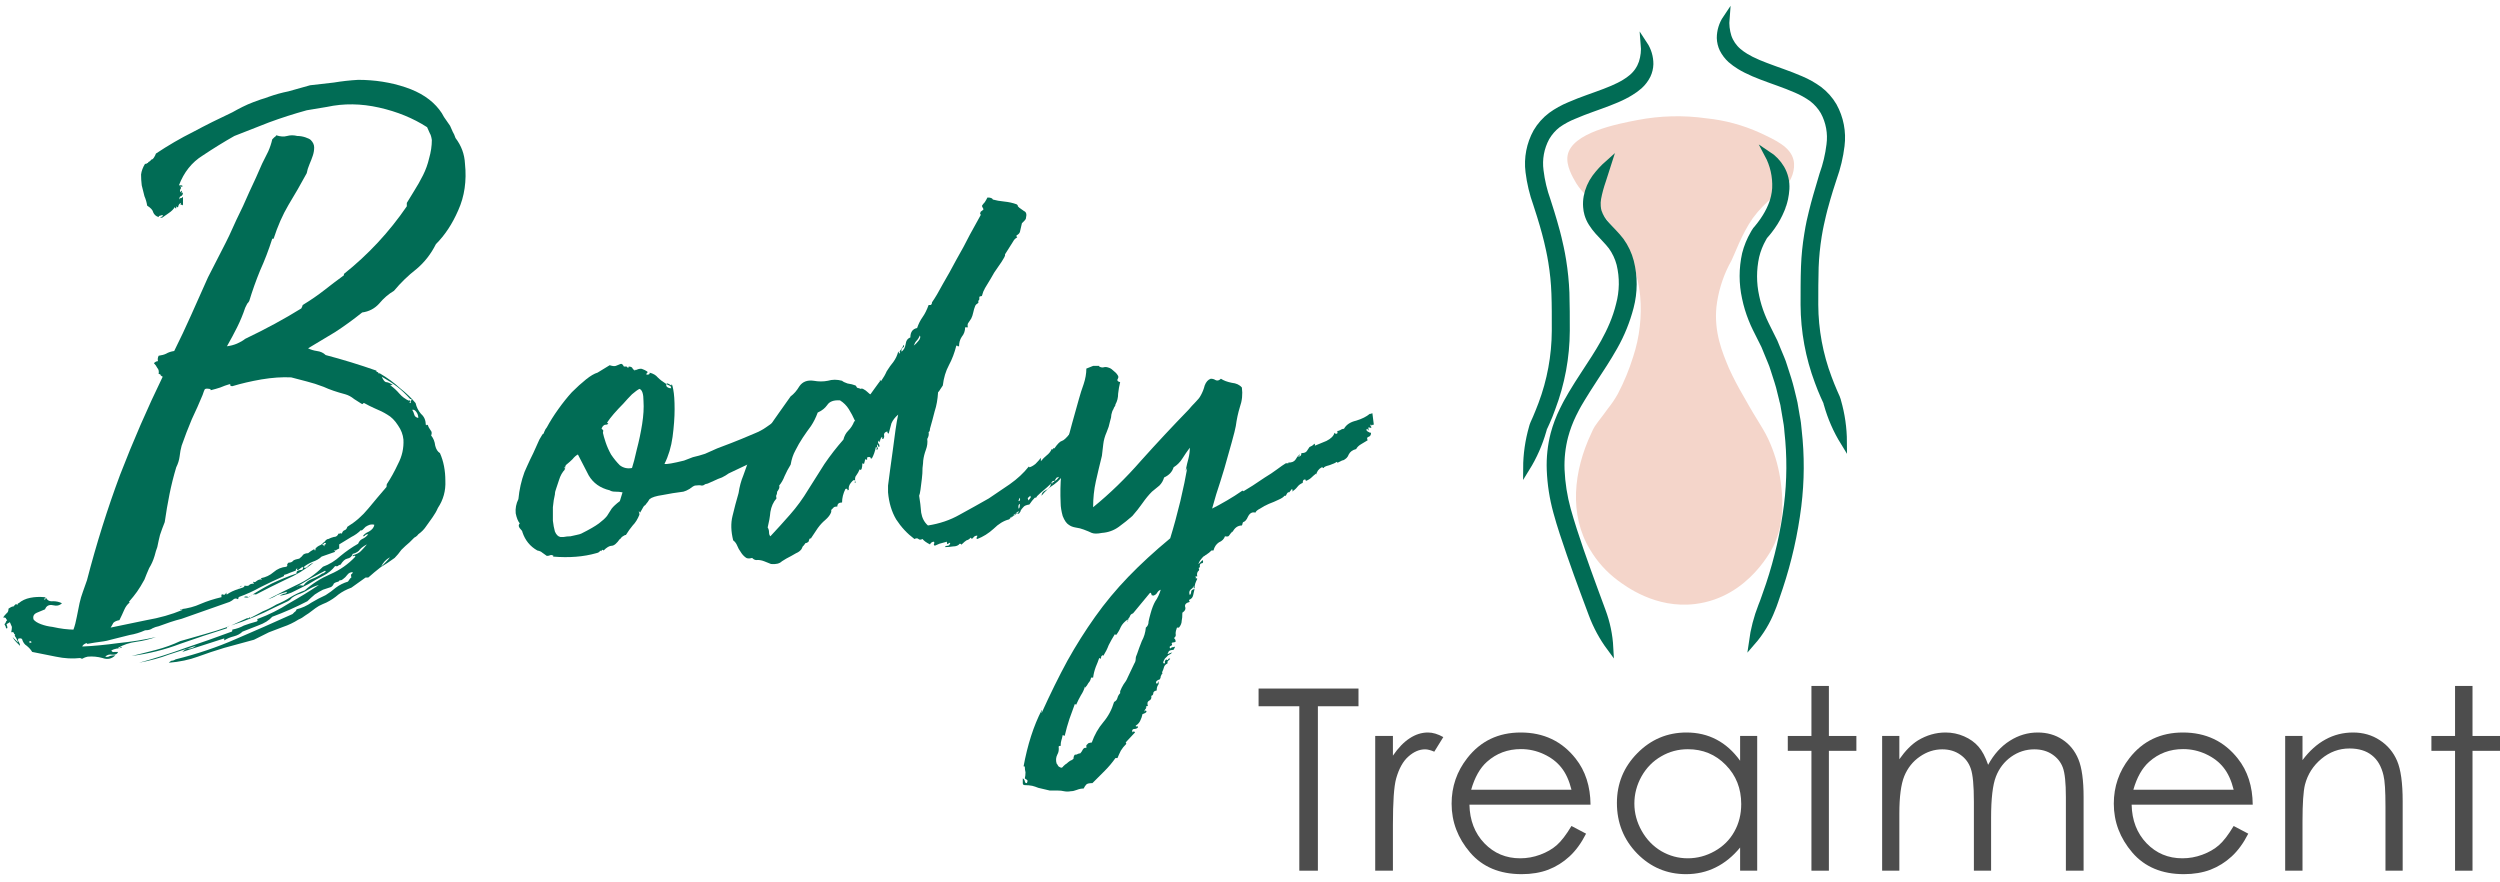 <svg width="272" height="96" viewBox="0 0 272 96" fill="none" xmlns="http://www.w3.org/2000/svg">
<path d="M19.541 21.71C19.59 21.563 19.639 21.514 19.688 21.563C19.737 21.563 19.811 21.514 19.909 21.416V22.372C19.86 22.274 19.786 22.249 19.688 22.298C19.639 22.298 19.639 22.225 19.688 22.078C19.541 22.127 19.443 22.249 19.394 22.445C19.394 22.593 19.32 22.593 19.173 22.445C19.173 22.593 19.173 22.666 19.173 22.666C19.075 22.666 19.026 22.642 19.026 22.593C19.075 22.544 19.075 22.519 19.026 22.519C18.879 22.764 18.658 22.985 18.364 23.181C18.07 23.377 17.825 23.549 17.628 23.696C17.383 23.647 17.334 23.623 17.481 23.623C17.677 23.574 17.751 23.5 17.702 23.402C17.604 23.402 17.506 23.426 17.408 23.476C17.309 23.476 17.261 23.524 17.261 23.623C16.966 23.524 16.77 23.353 16.672 23.108C16.623 22.862 16.402 22.617 16.01 22.372C15.961 22.029 15.863 21.685 15.715 21.342C15.617 20.95 15.519 20.557 15.421 20.165C15.372 19.772 15.348 19.38 15.348 18.988C15.397 18.595 15.544 18.203 15.789 17.81C15.887 17.86 15.936 17.86 15.936 17.81C15.936 17.761 15.985 17.737 16.083 17.737C16.132 17.639 16.181 17.59 16.23 17.59C16.328 17.541 16.402 17.467 16.451 17.369C16.549 17.369 16.647 17.295 16.745 17.148C16.843 17.001 16.917 16.854 16.966 16.707C18.291 15.824 19.639 15.039 21.013 14.353C22.386 13.617 23.808 12.906 25.28 12.219C25.623 12.023 25.991 11.827 26.383 11.63C26.776 11.434 27.168 11.262 27.561 11.115C27.806 11.017 28.076 10.919 28.37 10.821C28.713 10.723 29.008 10.625 29.253 10.527C29.939 10.282 30.651 10.085 31.386 9.938C32.122 9.742 32.907 9.521 33.741 9.276C34.574 9.178 35.433 9.08 36.316 8.982C37.199 8.835 38.081 8.737 38.964 8.688C40.779 8.688 42.496 8.957 44.114 9.497C45.733 10.036 46.959 10.846 47.793 11.925C47.989 12.17 48.161 12.44 48.308 12.734C48.504 13.028 48.725 13.347 48.97 13.69C49.068 13.936 49.166 14.156 49.264 14.353C49.362 14.5 49.461 14.72 49.559 15.015C50.196 15.848 50.54 16.78 50.589 17.81C50.785 19.674 50.54 21.366 49.853 22.887C49.215 24.358 48.406 25.585 47.425 26.566C46.886 27.645 46.174 28.552 45.291 29.288C44.409 29.974 43.599 30.759 42.864 31.642C42.275 31.985 41.735 32.451 41.245 33.04C40.755 33.579 40.141 33.898 39.406 33.996C38.425 34.781 37.444 35.492 36.463 36.13C35.482 36.718 34.501 37.307 33.52 37.896C33.814 38.043 34.133 38.141 34.476 38.19C34.869 38.239 35.188 38.386 35.433 38.631C37.297 39.122 39.136 39.686 40.951 40.324C40.951 40.422 40.975 40.471 41.024 40.471C41.122 40.471 41.171 40.52 41.171 40.618H41.319C42.152 41.108 42.888 41.648 43.526 42.236C44.212 42.776 44.776 43.315 45.218 43.855C45.316 44.296 45.512 44.689 45.806 45.032C46.15 45.326 46.321 45.719 46.321 46.209C46.419 46.209 46.444 46.234 46.395 46.283C46.395 46.283 46.444 46.258 46.542 46.209C46.591 46.406 46.689 46.602 46.836 46.798C46.984 46.945 47.008 47.141 46.91 47.386C47.155 47.681 47.302 48.049 47.351 48.49C47.45 48.882 47.621 49.152 47.867 49.299C48.259 50.182 48.455 51.188 48.455 52.316C48.504 53.395 48.234 54.376 47.646 55.259C47.499 55.602 47.302 55.945 47.057 56.289C46.812 56.632 46.567 56.975 46.321 57.319C46.125 57.613 45.855 57.883 45.512 58.128C45.414 58.275 45.267 58.398 45.071 58.496C44.924 58.643 44.752 58.815 44.556 59.011C44.261 59.256 43.967 59.526 43.673 59.82C43.428 60.163 43.182 60.458 42.937 60.703C42.398 61.095 41.883 61.439 41.392 61.733C40.951 62.076 40.509 62.444 40.068 62.837H39.773L38.228 63.94C37.689 64.136 37.223 64.382 36.831 64.676C36.438 65.019 35.997 65.314 35.506 65.559C35.261 65.657 34.991 65.779 34.697 65.927C34.452 66.074 34.207 66.245 33.961 66.442C33.716 66.638 33.471 66.809 33.226 66.957C32.98 67.153 32.735 67.3 32.49 67.398C31.95 67.741 31.386 68.011 30.798 68.207C30.258 68.403 29.743 68.6 29.253 68.796L27.634 69.605L24.397 70.488C23.416 70.782 22.46 71.101 21.528 71.445C20.596 71.788 19.541 72.009 18.364 72.107C18.462 72.009 18.56 71.935 18.658 71.886C18.805 71.886 18.953 71.837 19.1 71.739C21.454 71.15 23.637 70.415 25.648 69.532C27.708 68.649 29.768 67.741 31.828 66.809C31.926 66.711 31.999 66.638 32.048 66.589C32.147 66.54 32.22 66.442 32.269 66.294C32.858 66.147 33.397 65.902 33.888 65.559C34.378 65.264 34.893 64.995 35.433 64.749C35.825 64.504 36.193 64.234 36.536 63.94C36.929 63.646 37.37 63.425 37.861 63.278C38.008 63.033 38.13 62.886 38.228 62.837C38.179 62.64 38.179 62.518 38.228 62.469C38.327 62.42 38.376 62.346 38.376 62.248C38.13 62.248 37.934 62.346 37.787 62.542C37.64 62.739 37.493 62.886 37.346 62.984C37.248 63.082 37.15 63.131 37.051 63.131C36.953 63.131 36.88 63.18 36.831 63.278C36.585 63.327 36.414 63.401 36.316 63.499C36.267 63.646 36.169 63.769 36.021 63.867L35.139 64.161C34.844 64.308 34.55 64.48 34.256 64.676C33.961 64.921 33.692 65.166 33.446 65.412C32.22 66.049 30.945 66.613 29.621 67.104C29.277 67.496 28.762 67.815 28.076 68.06C27.438 68.305 26.874 68.526 26.383 68.722C26.138 68.968 25.819 69.139 25.427 69.237C25.035 69.335 24.691 69.483 24.397 69.679C24.397 69.679 24.397 69.605 24.397 69.458C23.612 69.703 22.852 69.949 22.116 70.194C21.381 70.439 20.62 70.684 19.835 70.93C20.081 70.684 20.326 70.562 20.571 70.562C20.816 70.562 21.062 70.464 21.307 70.267C20.277 70.611 19.296 70.93 18.364 71.224C17.481 71.567 16.402 71.861 15.127 72.107C16.893 71.616 18.585 71.077 20.203 70.488C21.822 69.949 23.49 69.36 25.206 68.722C25.255 68.722 25.28 68.649 25.28 68.502C25.77 68.403 26.187 68.256 26.53 68.06C26.923 67.913 27.389 67.766 27.928 67.619C28.026 67.57 28.051 67.496 28.002 67.398C27.953 67.349 27.977 67.325 28.076 67.325C29.253 66.883 30.381 66.319 31.46 65.632C32.588 64.995 33.667 64.332 34.697 63.646C34.305 63.744 33.912 63.916 33.52 64.161C33.127 64.406 32.76 64.578 32.416 64.676C32.171 64.774 31.95 64.897 31.754 65.044C31.607 65.24 31.411 65.387 31.166 65.485L29.915 66.074C28.394 66.859 26.8 67.521 25.133 68.06L26.898 67.251C26.997 67.3 27.07 67.275 27.119 67.177C27.168 67.128 27.193 67.153 27.193 67.251C27.683 67.006 28.149 66.76 28.591 66.515C29.081 66.319 29.572 66.074 30.062 65.779C30.651 65.534 31.166 65.264 31.607 64.97C32.097 64.676 32.612 64.431 33.152 64.234C33.986 63.499 34.918 62.91 35.948 62.469C36.978 62.027 37.885 61.39 38.67 60.556C38.621 60.458 38.547 60.433 38.449 60.482C38.4 60.58 38.376 60.556 38.376 60.409C38.768 60.311 39.062 60.163 39.258 59.967C39.455 59.771 39.675 59.526 39.921 59.231C39.626 59.379 39.381 59.55 39.185 59.747C39.038 59.992 38.768 60.163 38.376 60.262C38.278 60.556 38.081 60.727 37.787 60.777C37.542 60.826 37.297 61.046 37.051 61.439C37.002 61.439 36.929 61.463 36.831 61.512C36.782 61.61 36.659 61.635 36.463 61.586C36.119 62.027 35.703 62.371 35.212 62.616C34.722 62.861 34.157 63.18 33.52 63.572C33.029 63.818 32.539 64.063 32.048 64.308C31.607 64.553 31.067 64.725 30.43 64.823C30.577 64.725 30.724 64.651 30.871 64.602C31.067 64.602 31.19 64.529 31.239 64.382C30.847 64.48 30.479 64.602 30.136 64.749C29.841 64.946 29.523 65.093 29.179 65.191C30.209 64.651 31.239 64.136 32.269 63.646C33.348 63.155 34.305 62.493 35.139 61.659C35.825 61.414 36.463 61.022 37.051 60.482C37.64 59.992 38.278 59.55 38.964 59.158C39.062 58.913 39.209 58.741 39.406 58.643C39.651 58.545 39.872 58.373 40.068 58.128C39.872 58.128 39.749 58.177 39.7 58.275C39.651 58.324 39.577 58.349 39.479 58.349C39.577 58.153 39.798 57.981 40.141 57.834C40.485 57.638 40.681 57.392 40.73 57.098C40.583 57.049 40.411 57.049 40.215 57.098C40.068 57.147 39.921 57.221 39.773 57.319C39.675 57.417 39.577 57.515 39.479 57.613C39.381 57.711 39.308 57.736 39.258 57.687C38.964 57.981 38.621 58.226 38.228 58.422C37.836 58.667 37.395 58.937 36.904 59.231V59.673C36.806 59.722 36.708 59.771 36.61 59.82C36.561 59.918 36.487 59.918 36.389 59.82C36.389 59.918 36.414 59.992 36.463 60.041L34.991 60.556C34.746 60.801 34.403 60.997 33.961 61.144C33.52 61.341 33.201 61.537 33.005 61.733C33.201 61.831 33.373 61.782 33.52 61.586C33.667 61.439 33.863 61.316 34.108 61.218C33.226 61.954 32.22 62.567 31.092 63.057C29.964 63.597 28.885 64.136 27.855 64.676C27.61 64.627 27.413 64.676 27.266 64.823C27.119 65.019 26.874 65.068 26.53 64.97C26.678 64.872 26.849 64.872 27.046 64.97C27.781 64.48 28.615 63.989 29.547 63.499C30.479 63.057 31.386 62.689 32.269 62.395C32.22 62.199 32.343 62.076 32.637 62.027C32.931 62.027 33.029 61.905 32.931 61.659L32.416 62.027C32.318 62.027 32.294 61.978 32.343 61.88C32.392 61.831 32.367 61.831 32.269 61.88C32.171 61.929 32.147 61.954 32.196 61.954C32.245 62.003 32.22 62.052 32.122 62.101C31.975 62.15 31.779 62.224 31.533 62.322C31.337 62.42 31.141 62.493 30.945 62.542C30.847 62.542 30.822 62.542 30.871 62.542C30.92 62.591 30.92 62.64 30.871 62.689C29.988 63.082 29.155 63.474 28.37 63.867C27.585 64.308 26.776 64.676 25.942 64.97C25.893 64.97 25.893 64.97 25.942 64.97C25.991 65.019 25.966 65.093 25.868 65.191C25.721 65.093 25.574 65.093 25.427 65.191C25.329 65.289 25.182 65.387 24.985 65.485L19.762 67.325C19.369 67.423 18.953 67.545 18.511 67.692C18.119 67.84 17.702 67.987 17.261 68.134C17.015 68.183 16.794 68.256 16.598 68.355C16.402 68.502 16.132 68.575 15.789 68.575C15.249 68.82 14.685 68.992 14.097 69.09C13.508 69.237 12.92 69.385 12.331 69.532C11.841 69.679 11.375 69.777 10.933 69.826C10.541 69.875 10.075 69.948 9.535 70.047C9.437 70.047 9.413 70.022 9.462 69.973C9.511 69.973 9.486 69.973 9.388 69.973C9.143 70.071 8.996 70.194 8.947 70.341C10.124 70.292 11.424 70.169 12.846 69.973C14.318 69.826 15.691 69.605 16.966 69.311C16.279 69.556 15.568 69.728 14.833 69.826C14.097 69.924 13.435 70.145 12.846 70.488C12.944 70.586 13.018 70.586 13.067 70.488C13.116 70.39 13.19 70.365 13.288 70.415C13.14 70.513 12.944 70.562 12.699 70.562C12.454 70.611 12.258 70.684 12.11 70.782C12.209 70.93 12.307 70.979 12.405 70.93C12.552 70.93 12.699 70.93 12.846 70.93C12.748 71.175 12.527 71.273 12.184 71.224C11.89 71.175 11.644 71.248 11.448 71.445C11.644 71.494 11.816 71.469 11.963 71.371C12.11 71.322 12.307 71.297 12.552 71.297C12.159 71.69 11.694 71.788 11.154 71.592C10.614 71.445 10.075 71.395 9.535 71.445C9.339 71.494 9.192 71.543 9.094 71.592C8.996 71.69 8.873 71.69 8.726 71.592C7.892 71.69 7.009 71.641 6.077 71.445C5.097 71.248 4.238 71.077 3.502 70.93C3.355 70.684 3.159 70.464 2.914 70.267C2.669 70.12 2.497 69.875 2.399 69.532C2.35 69.532 2.325 69.507 2.325 69.458C2.276 69.458 2.178 69.458 2.031 69.458C1.933 69.556 1.933 69.679 2.031 69.826C2.129 69.973 2.178 70.12 2.178 70.267C2.031 70.12 1.884 69.973 1.737 69.826C1.59 69.679 1.467 69.507 1.369 69.311C1.467 69.409 1.565 69.507 1.663 69.605C1.761 69.703 1.859 69.801 1.957 69.9C1.957 69.801 1.884 69.63 1.737 69.385C1.59 69.188 1.565 69.066 1.663 69.017C1.565 69.017 1.516 68.968 1.516 68.87C1.467 68.771 1.369 68.747 1.222 68.796C1.271 68.551 1.295 68.355 1.295 68.207C1.246 68.109 1.173 67.938 1.075 67.692L0.707 67.913C0.805 68.158 0.829 68.305 0.78 68.355C0.682 68.403 0.633 68.355 0.633 68.207C0.584 68.109 0.535 68.011 0.486 67.913C0.584 67.815 0.633 67.741 0.633 67.692C0.633 67.643 0.682 67.57 0.78 67.472C0.682 67.374 0.633 67.3 0.633 67.251C0.584 67.202 0.486 67.177 0.339 67.177C0.437 67.03 0.56 66.883 0.707 66.736C0.854 66.638 0.927 66.466 0.927 66.221C1.222 66.025 1.393 65.951 1.442 66C1.541 65.902 1.614 65.829 1.663 65.779C1.663 65.73 1.761 65.73 1.957 65.779C1.908 65.681 1.933 65.632 2.031 65.632C2.129 65.632 2.129 65.632 2.031 65.632C2.374 65.338 2.791 65.142 3.282 65.044C3.772 64.946 4.287 64.921 4.827 64.97C4.925 64.97 4.949 64.995 4.9 65.044C4.851 65.093 4.827 65.166 4.827 65.264C4.925 65.264 4.974 65.166 4.974 64.97C5.121 65.314 5.391 65.461 5.783 65.412C6.127 65.412 6.445 65.485 6.74 65.632C6.494 65.878 6.176 65.951 5.783 65.853C5.342 65.755 5.047 65.902 4.9 66.294C4.655 66.393 4.361 66.515 4.017 66.662C3.674 66.809 3.552 67.055 3.65 67.398C3.797 67.594 4.067 67.766 4.459 67.913C4.851 68.06 5.268 68.158 5.71 68.207C6.151 68.305 6.568 68.379 6.96 68.428C7.402 68.477 7.745 68.502 7.99 68.502C8.138 68.109 8.26 67.643 8.358 67.104C8.456 66.613 8.554 66.123 8.653 65.632C8.751 65.191 8.873 64.774 9.02 64.382C9.168 63.989 9.315 63.572 9.462 63.131C10.492 59.158 11.694 55.332 13.067 51.654C14.489 47.975 16.034 44.419 17.702 40.986C17.604 40.937 17.53 40.888 17.481 40.839C17.481 40.74 17.408 40.691 17.261 40.691C17.309 40.397 17.261 40.176 17.113 40.029C17.015 39.833 16.893 39.661 16.745 39.514C16.893 39.367 17.04 39.294 17.187 39.294C17.138 39.097 17.162 38.901 17.261 38.705C17.604 38.656 17.874 38.582 18.07 38.484C18.315 38.337 18.609 38.239 18.953 38.19C19.59 36.915 20.203 35.615 20.792 34.291C21.381 32.966 21.994 31.593 22.631 30.171C23.122 29.19 23.637 28.184 24.176 27.154C24.716 26.124 25.231 25.045 25.721 23.917C26.212 22.936 26.678 21.93 27.119 20.901C27.61 19.87 28.076 18.84 28.517 17.81C28.762 17.32 28.983 16.878 29.179 16.486C29.375 16.045 29.523 15.603 29.621 15.162C29.719 15.064 29.792 14.99 29.841 14.941C29.939 14.892 30.013 14.819 30.062 14.72C30.503 14.868 30.896 14.892 31.239 14.794C31.582 14.696 31.95 14.696 32.343 14.794C32.637 14.794 32.931 14.843 33.226 14.941C33.52 15.039 33.716 15.137 33.814 15.235C34.059 15.481 34.182 15.75 34.182 16.045C34.182 16.339 34.133 16.633 34.035 16.928C33.937 17.222 33.814 17.541 33.667 17.884C33.52 18.227 33.422 18.546 33.373 18.84C32.735 20.018 32.073 21.17 31.386 22.298C30.749 23.377 30.209 24.604 29.768 25.977H29.621C29.228 27.203 28.787 28.356 28.296 29.435C27.855 30.514 27.462 31.617 27.119 32.746C27.07 32.844 26.997 32.942 26.898 33.04C26.849 33.138 26.776 33.285 26.678 33.481C26.432 34.217 26.138 34.928 25.795 35.615C25.451 36.302 25.084 36.988 24.691 37.675C25.084 37.626 25.451 37.528 25.795 37.381C26.138 37.233 26.432 37.062 26.678 36.866C28.934 35.787 30.969 34.683 32.784 33.555C32.882 33.359 32.931 33.236 32.931 33.187C33.814 32.648 34.599 32.108 35.286 31.568C35.972 31.029 36.684 30.489 37.419 29.95V29.803C40.068 27.694 42.349 25.241 44.261 22.445V22.078C44.507 21.685 44.776 21.244 45.071 20.753C45.414 20.214 45.733 19.65 46.027 19.061C46.321 18.473 46.542 17.86 46.689 17.222C46.886 16.535 46.984 15.873 46.984 15.235C46.934 14.892 46.861 14.647 46.763 14.5C46.665 14.303 46.567 14.083 46.469 13.838C44.948 12.857 43.207 12.145 41.245 11.704C39.283 11.262 37.395 11.238 35.58 11.63L33.373 11.998C31.95 12.391 30.577 12.832 29.253 13.322C27.977 13.813 26.727 14.303 25.5 14.794C24.372 15.432 23.22 16.143 22.043 16.928C20.866 17.663 20.007 18.742 19.468 20.165C19.517 20.165 19.59 20.165 19.688 20.165C19.835 20.165 19.884 20.214 19.835 20.312C19.737 20.312 19.688 20.312 19.688 20.312C19.688 20.263 19.664 20.238 19.615 20.238C19.713 20.386 19.713 20.508 19.615 20.606C19.566 20.704 19.566 20.802 19.615 20.901C19.664 20.901 19.688 20.851 19.688 20.753C19.786 20.753 19.811 20.827 19.762 20.974C19.762 21.072 19.811 21.048 19.909 20.901C19.909 21.146 19.835 21.293 19.688 21.342C19.541 21.391 19.492 21.514 19.541 21.71ZM35.286 59.452C35.286 59.305 35.31 59.231 35.359 59.231C35.457 59.231 35.482 59.182 35.433 59.084C35.335 59.035 35.261 59.06 35.212 59.158C35.163 59.256 35.114 59.256 35.065 59.158C35.065 59.158 35.114 59.109 35.212 59.011C35.31 58.962 35.384 58.888 35.433 58.79C35.531 58.692 35.629 58.643 35.727 58.643C35.923 58.545 36.119 58.471 36.316 58.422C36.561 58.422 36.733 58.3 36.831 58.054C36.929 58.054 36.978 58.054 36.978 58.054C37.027 58.005 37.1 58.005 37.199 58.054C37.248 57.858 37.346 57.736 37.493 57.687C37.64 57.638 37.738 57.515 37.787 57.319C38.67 56.779 39.43 56.117 40.068 55.332C40.755 54.498 41.417 53.714 42.054 52.978C42.054 52.782 42.079 52.659 42.128 52.61C42.52 52.022 42.913 51.31 43.305 50.477C43.746 49.643 43.943 48.76 43.894 47.828C43.844 47.288 43.648 46.773 43.305 46.283C42.962 45.743 42.569 45.351 42.128 45.106C41.735 44.861 41.294 44.64 40.803 44.444C40.362 44.247 39.97 44.051 39.626 43.855C39.528 43.855 39.479 43.88 39.479 43.928C39.479 43.978 39.43 43.978 39.332 43.928C39.087 43.781 38.817 43.61 38.523 43.413C38.228 43.168 37.91 42.997 37.566 42.898C36.634 42.653 35.85 42.383 35.212 42.089C34.574 41.844 33.961 41.648 33.373 41.501C32.833 41.353 32.269 41.206 31.681 41.059C30.7 41.01 29.621 41.084 28.443 41.28C27.315 41.476 26.261 41.721 25.28 42.016C25.133 42.016 25.059 41.991 25.059 41.942C25.108 41.893 25.084 41.844 24.985 41.795C24.642 41.893 24.299 42.016 23.956 42.163C23.661 42.261 23.318 42.359 22.925 42.457C22.925 42.359 22.877 42.31 22.778 42.31C22.484 42.261 22.312 42.285 22.263 42.383C22.214 42.482 22.141 42.678 22.043 42.972C21.699 43.806 21.307 44.689 20.866 45.621C20.473 46.553 20.105 47.509 19.762 48.49C19.664 48.833 19.59 49.226 19.541 49.667C19.492 50.06 19.369 50.452 19.173 50.844C18.879 51.825 18.634 52.806 18.438 53.787C18.241 54.768 18.07 55.774 17.923 56.804C17.726 57.294 17.555 57.76 17.408 58.202C17.309 58.594 17.211 59.035 17.113 59.526C17.015 59.771 16.917 60.09 16.819 60.482C16.672 60.973 16.476 61.414 16.23 61.807C16.034 62.248 15.863 62.665 15.715 63.057C15.421 63.597 15.151 64.038 14.906 64.382C14.661 64.725 14.367 65.093 14.023 65.485C14.072 65.485 14.097 65.51 14.097 65.559C13.852 65.755 13.655 66.025 13.508 66.368C13.361 66.711 13.19 67.079 12.993 67.472C12.699 67.521 12.478 67.619 12.331 67.766C12.233 67.962 12.135 68.134 12.037 68.281C13.263 68.036 14.563 67.766 15.936 67.472C17.359 67.226 18.658 66.859 19.835 66.368C19.835 66.27 19.811 66.245 19.762 66.294C19.713 66.393 19.664 66.393 19.615 66.294C20.449 66.196 21.184 66 21.822 65.706C22.509 65.412 23.269 65.166 24.103 64.97C24.054 64.725 24.103 64.627 24.25 64.676C24.397 64.774 24.52 64.7 24.618 64.455C24.618 64.602 24.642 64.676 24.691 64.676C25.035 64.431 25.451 64.234 25.942 64.087C26.089 64.038 26.236 63.989 26.383 63.94C26.53 63.891 26.604 63.818 26.604 63.719C26.898 63.769 27.07 63.744 27.119 63.646C27.217 63.548 27.389 63.499 27.634 63.499C27.634 63.45 27.61 63.425 27.561 63.425C27.561 63.425 27.561 63.376 27.561 63.278C27.659 63.376 27.781 63.352 27.928 63.204C28.125 63.057 28.321 63.008 28.517 63.057C28.517 63.057 28.468 63.008 28.37 62.91C28.909 62.812 29.375 62.591 29.768 62.248C30.16 61.905 30.626 61.709 31.166 61.659C31.264 61.561 31.288 61.488 31.239 61.439C31.239 61.39 31.288 61.316 31.386 61.218C31.631 61.218 31.803 61.144 31.901 60.997C32.048 60.899 32.269 60.826 32.563 60.777C32.76 60.629 32.907 60.482 33.005 60.335C33.152 60.237 33.324 60.188 33.52 60.188C33.569 60.139 33.667 60.065 33.814 59.967C33.961 59.869 34.084 59.796 34.182 59.747L34.256 59.894C34.305 59.894 34.329 59.845 34.329 59.747C34.329 59.648 34.354 59.599 34.403 59.599C34.501 59.501 34.599 59.428 34.697 59.379C34.844 59.33 34.967 59.256 35.065 59.158C35.065 59.256 35.089 59.305 35.139 59.305C35.188 59.305 35.237 59.354 35.286 59.452ZM19.615 69.752C20.498 69.507 21.356 69.262 22.19 69.017C23.073 68.771 23.931 68.502 24.765 68.207C24.716 68.207 24.691 68.256 24.691 68.355C22.975 68.894 21.282 69.458 19.615 70.047C17.947 70.684 16.181 71.126 14.318 71.371C15.151 71.175 16.034 70.954 16.966 70.709C17.898 70.464 18.781 70.145 19.615 69.752ZM42.716 41.868C42.618 41.918 42.545 41.918 42.496 41.868C42.496 41.819 42.496 41.844 42.496 41.942C42.839 42.187 43.158 42.482 43.452 42.825C43.746 43.168 44.114 43.438 44.556 43.634C44.409 43.585 44.433 43.561 44.629 43.561C44.629 43.659 44.605 43.732 44.556 43.781C44.556 43.83 44.605 43.855 44.703 43.855C44.654 43.757 44.654 43.683 44.703 43.634C44.752 43.585 44.776 43.512 44.776 43.413H44.703C44.654 43.413 44.629 43.413 44.629 43.413C44.139 42.874 43.673 42.433 43.231 42.089C42.79 41.746 42.226 41.378 41.539 40.986C41.686 41.329 41.834 41.525 41.981 41.574C42.177 41.574 42.422 41.672 42.716 41.868ZM33.005 63.719C33.25 63.376 33.569 63.131 33.961 62.984C34.354 62.837 34.722 62.64 35.065 62.395C35.163 62.395 35.261 62.346 35.359 62.248C35.457 62.199 35.457 62.15 35.359 62.101C34.869 62.346 34.354 62.616 33.814 62.91C33.275 63.254 32.735 63.572 32.196 63.867C32.343 63.818 32.441 63.769 32.49 63.719C32.588 63.67 32.76 63.67 33.005 63.719ZM45.512 45.474C45.512 45.228 45.439 45.008 45.291 44.811C45.144 44.615 44.997 44.542 44.85 44.591C44.948 44.738 45.022 44.91 45.071 45.106C45.12 45.302 45.267 45.425 45.512 45.474ZM42.422 60.629C41.981 60.875 41.662 61.218 41.466 61.659C41.564 61.561 41.735 61.39 41.981 61.144C42.226 60.899 42.373 60.727 42.422 60.629ZM26.31 63.719C26.261 63.818 26.187 63.867 26.089 63.867C26.04 63.916 25.991 63.989 25.942 64.087C25.991 63.94 26.114 63.818 26.31 63.719ZM3.208 69.973C3.306 69.924 3.38 69.9 3.429 69.9C3.429 69.801 3.355 69.752 3.208 69.752V69.9C3.257 69.9 3.257 69.924 3.208 69.973ZM24.838 68.134C24.887 68.085 24.961 68.06 25.059 68.06C24.961 68.06 24.863 68.109 24.765 68.207C24.765 68.158 24.789 68.134 24.838 68.134Z" fill="#016C55"/>
<path d="M73.029 41.942C73.078 41.697 73.152 41.844 73.25 42.383C73.348 42.874 73.397 43.585 73.397 44.517C73.397 45.4 73.324 46.406 73.176 47.534C73.029 48.613 72.735 49.594 72.293 50.477C72.539 50.526 73.25 50.403 74.427 50.109L75.384 49.741C75.825 49.643 76.266 49.52 76.708 49.373C77.149 49.177 77.591 48.98 78.032 48.784L79.577 48.196L80.681 47.754C81.171 47.558 81.637 47.362 82.079 47.166C82.569 46.969 82.986 46.749 83.329 46.504L85.022 45.326L85.169 45.253C85.267 45.204 85.365 45.155 85.463 45.106C85.561 45.057 85.684 44.959 85.831 44.811C86.027 44.664 86.272 44.493 86.567 44.296C86.91 44.1 87.229 43.928 87.523 43.781C87.866 43.585 88.161 43.413 88.406 43.266C88.651 43.119 88.774 43.021 88.774 42.972L89.068 43.634C89.215 43.487 89.289 43.463 89.289 43.561C89.289 43.659 89.215 43.83 89.068 44.076C88.97 44.272 88.798 44.542 88.553 44.885C88.357 45.179 88.112 45.449 87.817 45.694L86.934 46.209C86.689 46.406 86.468 46.626 86.272 46.871C86.125 47.068 85.953 47.239 85.757 47.386C85.659 47.435 85.537 47.534 85.389 47.681C85.291 47.828 85.218 47.877 85.169 47.828C85.022 47.926 84.948 48.049 84.948 48.196C84.948 48.294 84.85 48.318 84.654 48.269C84.359 48.465 84.139 48.686 83.992 48.931C83.893 49.128 83.673 49.324 83.329 49.52C83.231 49.569 83.133 49.643 83.035 49.741C82.937 49.839 82.863 49.839 82.814 49.741C82.765 49.79 82.692 49.839 82.594 49.888C82.496 49.937 82.397 49.986 82.299 50.035C82.25 50.084 82.177 50.133 82.079 50.182L79.283 51.507C79.087 51.654 78.841 51.801 78.547 51.948C78.253 52.046 77.959 52.169 77.664 52.316C77.419 52.414 77.198 52.512 77.002 52.61C76.806 52.659 76.708 52.684 76.708 52.684C76.61 52.782 76.487 52.831 76.34 52.831C76.193 52.782 75.948 52.782 75.604 52.831C75.457 52.88 75.261 53.002 75.016 53.199C74.77 53.346 74.55 53.444 74.354 53.493C73.569 53.591 72.808 53.714 72.073 53.861C71.386 53.959 70.92 54.106 70.675 54.302C70.528 54.547 70.405 54.719 70.307 54.817C70.258 54.915 70.184 54.989 70.086 55.038C70.037 55.087 69.988 55.161 69.939 55.259C69.89 55.357 69.792 55.528 69.645 55.774C69.547 55.627 69.498 55.602 69.498 55.7C69.547 55.749 69.571 55.847 69.571 55.994C69.375 56.485 69.13 56.877 68.836 57.172C68.59 57.466 68.345 57.809 68.1 58.202C68.002 58.202 67.855 58.275 67.659 58.422C67.511 58.618 67.438 58.692 67.438 58.643C67.094 59.133 66.8 59.379 66.555 59.379C66.31 59.379 66.015 59.55 65.672 59.894C65.574 59.796 65.5 59.796 65.451 59.894C65.451 59.992 65.402 59.992 65.304 59.894C65.255 60.041 65.108 60.139 64.863 60.188C63.489 60.58 61.92 60.703 60.154 60.556L60.228 60.482C60.081 60.384 59.958 60.36 59.86 60.409C59.762 60.458 59.639 60.482 59.492 60.482C59.296 60.335 59.124 60.212 58.977 60.114C58.879 60.016 58.707 59.943 58.462 59.894C57.677 59.452 57.138 58.79 56.843 57.907C56.843 57.809 56.745 57.662 56.549 57.466C56.402 57.27 56.402 57.098 56.549 56.951C56.353 56.706 56.206 56.338 56.108 55.847C56.059 55.308 56.157 54.793 56.402 54.302C56.5 53.272 56.721 52.291 57.064 51.359C57.064 51.359 57.162 51.139 57.358 50.697C57.555 50.256 57.775 49.79 58.021 49.299C58.266 48.76 58.486 48.269 58.683 47.828C58.928 47.386 59.075 47.166 59.124 47.166C59.124 47.264 59.149 47.215 59.198 47.019C59.296 46.773 59.394 46.602 59.492 46.504C59.835 45.866 60.252 45.204 60.743 44.517C61.233 43.83 61.724 43.217 62.214 42.678C62.754 42.138 63.269 41.672 63.759 41.28C64.25 40.888 64.667 40.642 65.01 40.544L66.334 39.735C66.629 39.833 66.849 39.858 66.996 39.809C67.144 39.76 67.266 39.71 67.364 39.661C67.462 39.612 67.536 39.588 67.585 39.588C67.683 39.588 67.781 39.686 67.879 39.882H68.1C68.1 39.833 68.149 39.858 68.247 39.956C68.345 40.054 68.394 40.029 68.394 39.882C68.639 39.882 68.787 39.956 68.836 40.103C68.885 40.201 68.958 40.25 69.056 40.25C69.007 40.348 69.007 40.373 69.056 40.324C69.154 40.225 69.204 40.201 69.204 40.25C69.547 40.103 69.792 40.078 69.939 40.176C70.086 40.225 70.234 40.299 70.381 40.397C70.479 40.446 70.479 40.52 70.381 40.618C70.283 40.667 70.283 40.716 70.381 40.765C70.626 40.765 70.724 40.691 70.675 40.544C71.067 40.642 71.362 40.814 71.558 41.059C71.803 41.304 72.122 41.55 72.514 41.795C72.465 41.844 72.465 41.918 72.514 42.016C72.563 42.114 72.686 42.187 72.882 42.236H73.029L72.956 42.016L72.514 41.795C72.514 41.648 72.686 41.697 73.029 41.942ZM66.334 53.346C65.304 53.1 64.544 52.561 64.053 51.727C63.612 50.893 63.22 50.133 62.876 49.447C62.68 49.545 62.484 49.716 62.288 49.962C62.092 50.158 61.871 50.354 61.626 50.55L61.552 50.624C61.503 50.673 61.478 50.722 61.478 50.771C61.429 50.82 61.405 50.869 61.405 50.918V51.065H61.478C61.184 51.359 60.963 51.752 60.816 52.242C60.718 52.536 60.62 52.831 60.522 53.125C60.424 53.37 60.375 53.591 60.375 53.787C60.277 54.18 60.203 54.646 60.154 55.185C60.154 55.676 60.154 56.166 60.154 56.657C60.203 57.098 60.277 57.49 60.375 57.834C60.522 58.177 60.718 58.373 60.963 58.422C61.013 58.422 61.135 58.422 61.331 58.422C61.577 58.373 61.822 58.349 62.067 58.349C62.312 58.3 62.533 58.251 62.729 58.202C62.974 58.153 63.146 58.103 63.244 58.054C64.127 57.613 64.765 57.245 65.157 56.951C65.549 56.657 65.844 56.387 66.04 56.142C66.236 55.847 66.408 55.578 66.555 55.332C66.751 55.087 67.045 54.817 67.438 54.523L67.732 53.566C67.487 53.517 67.217 53.493 66.923 53.493C66.677 53.493 66.481 53.444 66.334 53.346ZM69.571 42.31C69.375 42.408 69.105 42.604 68.762 42.898C68.468 43.193 68.149 43.536 67.806 43.928C67.462 44.272 67.119 44.64 66.776 45.032C66.481 45.376 66.236 45.694 66.04 45.989C66.089 45.989 66.114 46.013 66.114 46.062C66.114 46.062 66.138 46.062 66.187 46.062C66.138 46.16 66.04 46.209 65.893 46.209C65.795 46.209 65.697 46.258 65.599 46.356C65.5 46.504 65.451 46.602 65.451 46.651C65.5 46.7 65.525 46.724 65.525 46.724C65.574 46.724 65.599 46.749 65.599 46.798C65.647 46.798 65.647 46.896 65.599 47.092C65.647 47.337 65.746 47.681 65.893 48.122C66.04 48.564 66.236 49.005 66.481 49.447C66.776 49.888 67.094 50.28 67.438 50.624C67.83 50.918 68.272 51.016 68.762 50.918C68.909 50.477 69.081 49.814 69.277 48.931C69.522 47.999 69.719 47.068 69.866 46.136C70.013 45.204 70.062 44.37 70.013 43.634C70.013 42.849 69.866 42.408 69.571 42.31ZM61.552 50.624C61.503 50.673 61.478 50.722 61.478 50.771V50.844C61.478 50.893 61.454 50.918 61.405 50.918C61.405 50.967 61.429 51.016 61.478 51.065V50.992C61.478 50.844 61.503 50.722 61.552 50.624Z" fill="#016C55"/>
<path d="M110.083 56.142C109.935 56.289 109.886 56.362 109.935 56.362C109.935 56.362 109.886 56.411 109.788 56.509C109.2 56.657 108.636 57 108.096 57.539C107.557 58.03 106.968 58.398 106.33 58.643C106.232 58.594 106.208 58.545 106.257 58.496C106.306 58.447 106.33 58.373 106.33 58.275C106.134 58.275 105.987 58.349 105.889 58.496C105.791 58.643 105.693 58.643 105.595 58.496C105.497 58.643 105.349 58.741 105.153 58.79C105.006 58.888 104.859 59.011 104.712 59.158C104.614 59.256 104.565 59.281 104.565 59.231C104.565 59.182 104.516 59.158 104.418 59.158C104.27 59.354 104.025 59.452 103.682 59.452C103.388 59.501 103.093 59.526 102.799 59.526C102.848 59.428 102.946 59.379 103.093 59.379C103.24 59.379 103.338 59.281 103.388 59.084C103.338 59.035 103.265 59.06 103.167 59.158C103.069 59.256 103.02 59.182 103.02 58.937C102.627 59.035 102.358 59.109 102.21 59.158C102.112 59.207 101.941 59.281 101.695 59.379C101.597 59.281 101.573 59.207 101.622 59.158C101.671 59.109 101.671 59.035 101.622 58.937C101.426 58.937 101.278 59.035 101.18 59.231C100.788 59.035 100.518 58.839 100.371 58.643C100.175 58.741 100.028 58.741 99.93 58.643C99.832 58.545 99.684 58.545 99.488 58.643C98.703 58.054 98.041 57.343 97.502 56.509C97.011 55.676 96.717 54.695 96.619 53.566V52.831C96.668 52.389 96.742 51.825 96.84 51.139C96.938 50.452 97.036 49.741 97.134 49.005C97.232 48.22 97.33 47.484 97.428 46.798C97.526 46.111 97.624 45.547 97.722 45.106C97.379 45.4 97.134 45.719 96.987 46.062C96.889 46.406 96.791 46.773 96.692 47.166C96.594 47.166 96.545 47.092 96.545 46.945C96.3 46.994 96.177 47.117 96.177 47.313C96.227 47.46 96.202 47.607 96.104 47.754C96.006 47.754 95.957 47.73 95.957 47.681C96.006 47.632 96.006 47.583 95.957 47.534C95.81 47.681 95.736 47.877 95.736 48.122C95.736 48.073 95.712 48.049 95.662 48.049C95.662 48.049 95.662 47.999 95.662 47.901C95.515 48.049 95.491 48.171 95.589 48.269C95.687 48.367 95.712 48.49 95.662 48.637C95.564 48.637 95.515 48.539 95.515 48.343C95.417 48.441 95.393 48.539 95.442 48.637C95.491 48.686 95.515 48.76 95.515 48.858C95.368 48.956 95.319 48.956 95.368 48.858C95.417 48.711 95.393 48.637 95.295 48.637C95.197 49.128 95.049 49.545 94.853 49.888C94.755 49.888 94.706 49.863 94.706 49.814C94.706 49.716 94.657 49.692 94.559 49.741C94.412 49.692 94.338 49.741 94.338 49.888C94.387 50.035 94.314 50.06 94.117 49.962C94.117 50.06 94.093 50.182 94.044 50.329C94.044 50.477 93.97 50.501 93.823 50.403C93.823 50.648 93.799 50.844 93.75 50.992C93.701 51.139 93.627 51.163 93.529 51.065C93.431 51.31 93.308 51.531 93.161 51.727C93.014 51.874 92.989 52.144 93.087 52.536C92.989 52.536 92.965 52.487 93.014 52.389C93.063 52.291 93.038 52.242 92.94 52.242C92.891 52.193 92.769 52.291 92.572 52.536C92.376 52.782 92.303 53.027 92.352 53.272C92.254 53.37 92.205 53.37 92.205 53.272C92.205 53.174 92.131 53.15 91.984 53.199C91.739 53.689 91.616 54.18 91.616 54.67C91.273 54.67 91.101 54.817 91.101 55.111C90.856 55.111 90.709 55.161 90.66 55.259C90.611 55.308 90.537 55.381 90.439 55.479V55.7C90.341 55.994 90.12 56.289 89.777 56.583C89.482 56.828 89.213 57.123 88.967 57.466L88.232 58.569C88.281 58.618 88.256 58.618 88.158 58.569C88.109 58.569 88.085 58.594 88.085 58.643C88.035 58.692 88.011 58.741 88.011 58.79C88.011 58.888 87.962 58.962 87.864 59.011C87.815 59.06 87.741 59.084 87.643 59.084C87.594 59.133 87.52 59.231 87.422 59.379C87.373 59.379 87.3 59.501 87.202 59.747C87.055 59.943 86.858 60.09 86.613 60.188C86.368 60.335 86.196 60.433 86.098 60.482C85.706 60.678 85.362 60.875 85.068 61.071C84.823 61.316 84.43 61.414 83.891 61.365L83.155 61.071C82.91 60.973 82.665 60.924 82.419 60.924C82.223 60.973 82.027 60.899 81.831 60.703C81.488 60.801 81.242 60.777 81.095 60.629C80.899 60.482 80.727 60.286 80.58 60.041C80.433 59.845 80.31 59.624 80.212 59.379C80.114 59.133 79.967 58.937 79.771 58.79C79.526 57.809 79.501 56.926 79.697 56.142C79.894 55.308 80.114 54.474 80.359 53.64C80.458 52.953 80.629 52.316 80.874 51.727C81.12 51.09 81.34 50.427 81.537 49.741C81.782 49.201 82.101 48.711 82.493 48.269C82.934 47.779 83.278 47.264 83.523 46.724C83.965 46.038 84.381 45.425 84.774 44.885C85.166 44.346 85.583 43.757 86.025 43.119C86.368 42.874 86.687 42.506 86.981 42.016C87.324 41.525 87.839 41.329 88.526 41.427C89.066 41.525 89.581 41.525 90.071 41.427C90.561 41.28 91.076 41.28 91.616 41.427C91.714 41.525 91.91 41.623 92.205 41.721C92.548 41.77 92.842 41.844 93.087 41.942C93.136 41.991 93.186 42.065 93.235 42.163C93.284 42.212 93.357 42.236 93.455 42.236C93.553 42.285 93.627 42.31 93.676 42.31C93.725 42.261 93.799 42.261 93.897 42.31C94.093 42.408 94.265 42.531 94.412 42.678C94.559 42.825 94.657 42.898 94.706 42.898C94.804 42.751 94.927 42.58 95.074 42.383C95.368 41.991 95.564 41.721 95.662 41.574C95.712 41.574 95.736 41.501 95.736 41.353C95.736 41.304 95.761 41.329 95.81 41.427C95.859 41.476 95.883 41.476 95.883 41.427C96.128 41.084 96.325 40.74 96.472 40.397C96.717 40.005 96.962 39.661 97.207 39.367C97.453 39.024 97.624 38.656 97.722 38.264C97.772 38.264 97.796 38.312 97.796 38.411C97.796 38.46 97.845 38.46 97.943 38.411C97.845 38.312 97.87 38.19 98.017 38.043C98.164 37.847 98.262 37.675 98.311 37.528C98.409 37.626 98.385 37.724 98.237 37.822C98.09 37.92 98.041 38.067 98.09 38.264C98.336 38.067 98.483 37.797 98.532 37.454C98.581 37.062 98.752 36.817 99.047 36.718C99.047 36.13 99.292 35.787 99.782 35.688C99.93 35.247 100.126 34.855 100.371 34.511C100.616 34.168 100.837 33.727 101.033 33.187H101.254C101.352 33.138 101.401 33.04 101.401 32.893C101.744 32.402 102.137 31.74 102.578 30.906C103.069 30.073 103.559 29.19 104.05 28.258C104.589 27.326 105.08 26.418 105.521 25.535C106.012 24.653 106.404 23.942 106.698 23.402C106.698 23.304 106.674 23.255 106.625 23.255C106.625 23.255 106.649 23.181 106.698 23.034L106.993 22.813C106.993 22.715 106.968 22.642 106.919 22.593C106.87 22.544 106.845 22.47 106.845 22.372C106.944 22.225 107.042 22.102 107.14 22.004C107.238 21.857 107.336 21.685 107.434 21.489C107.777 21.489 107.974 21.563 108.023 21.71C108.366 21.808 108.783 21.881 109.273 21.93C109.764 21.98 110.205 22.078 110.598 22.225C110.696 22.274 110.745 22.347 110.745 22.445C110.794 22.494 110.843 22.544 110.892 22.593C111.039 22.691 111.211 22.813 111.407 22.96C111.652 23.059 111.726 23.304 111.628 23.696C111.628 23.794 111.579 23.892 111.48 23.991C111.382 24.089 111.284 24.187 111.186 24.285L110.965 25.241C110.916 25.388 110.794 25.511 110.598 25.609C110.598 25.658 110.598 25.707 110.598 25.756C110.647 25.756 110.671 25.781 110.671 25.83C110.475 25.928 110.328 26.075 110.23 26.271L109.347 27.669C109.347 27.669 109.347 27.718 109.347 27.816C109.347 27.865 109.224 28.086 108.979 28.478C108.734 28.822 108.464 29.214 108.17 29.656C107.924 30.097 107.679 30.514 107.434 30.906C107.189 31.299 107.066 31.519 107.066 31.568C107.017 31.617 106.944 31.814 106.845 32.157C106.845 32.206 106.796 32.231 106.698 32.231C106.649 32.231 106.6 32.255 106.551 32.304C106.551 32.353 106.551 32.427 106.551 32.525C106.551 32.623 106.502 32.697 106.404 32.746C106.502 32.844 106.478 32.942 106.33 33.04C106.232 33.089 106.159 33.163 106.11 33.261C106.012 33.506 105.938 33.751 105.889 33.996C105.84 34.242 105.766 34.462 105.668 34.658C105.57 34.806 105.472 34.953 105.374 35.1C105.276 35.198 105.251 35.37 105.3 35.615H105.006C105.006 36.007 104.883 36.351 104.638 36.645C104.442 36.939 104.344 37.282 104.344 37.675C104.246 37.675 104.197 37.675 104.197 37.675C104.197 37.626 104.148 37.601 104.05 37.601C103.853 38.386 103.584 39.097 103.24 39.735C102.897 40.373 102.676 41.108 102.578 41.942C102.48 42.089 102.382 42.236 102.284 42.383C102.235 42.482 102.161 42.58 102.063 42.678C102.014 43.463 101.892 44.149 101.695 44.738C101.548 45.326 101.377 45.964 101.18 46.651C101.18 46.847 101.131 46.969 101.033 47.019C101.082 47.264 101.033 47.509 100.886 47.754C100.935 48.147 100.886 48.539 100.739 48.931C100.592 49.324 100.494 49.716 100.445 50.109C100.445 50.256 100.42 50.526 100.371 50.918C100.371 51.31 100.347 51.703 100.298 52.095C100.248 52.487 100.199 52.88 100.15 53.272C100.101 53.615 100.052 53.836 100.003 53.934C100.101 54.523 100.175 55.136 100.224 55.774C100.322 56.362 100.567 56.828 100.96 57.172C102.235 56.975 103.388 56.583 104.418 55.994C105.497 55.406 106.551 54.817 107.581 54.229C108.317 53.738 109.077 53.223 109.862 52.684C110.696 52.095 111.382 51.457 111.922 50.771C111.971 50.771 111.995 50.795 111.995 50.844C112.192 50.795 112.412 50.673 112.658 50.477C112.903 50.231 113.099 50.011 113.246 49.814V50.182C113.442 49.937 113.663 49.716 113.908 49.52C114.154 49.324 114.325 49.103 114.423 48.858C114.521 48.907 114.57 48.907 114.57 48.858C114.57 48.76 114.62 48.735 114.718 48.784C115.061 48.294 115.331 48.024 115.527 47.975C115.723 47.926 116.017 47.656 116.41 47.166C116.655 47.313 116.729 47.264 116.631 47.019C116.68 47.019 116.753 47.068 116.851 47.166C116.949 47.166 116.949 47.141 116.851 47.092C116.802 46.994 116.827 46.92 116.925 46.871C117.023 46.871 117.096 46.92 117.146 47.019C117.244 47.068 117.342 47.117 117.44 47.166C117.538 47.019 117.587 46.822 117.587 46.577C117.636 46.332 117.734 46.185 117.881 46.136C117.979 46.136 118.028 46.209 118.028 46.356C118.077 46.504 118.102 46.626 118.102 46.724C118.2 46.724 118.274 46.724 118.323 46.724C118.421 46.675 118.543 46.651 118.691 46.651C118.641 46.7 118.617 46.773 118.617 46.871C118.617 46.92 118.666 46.945 118.764 46.945C118.666 47.239 118.494 47.607 118.249 48.049C118.004 48.441 117.734 48.833 117.44 49.226C117.146 49.569 116.851 49.912 116.557 50.256C116.263 50.599 116.017 50.844 115.821 50.992C115.821 51.237 115.797 51.384 115.748 51.433C115.601 51.874 115.257 52.291 114.718 52.684C114.178 53.027 113.712 53.444 113.32 53.934C113.32 53.689 113.467 53.493 113.761 53.346C114.105 53.199 114.301 52.953 114.35 52.61C114.105 52.855 113.835 53.1 113.54 53.346C113.295 53.542 113.05 53.763 112.805 54.008C112.805 54.106 112.731 54.155 112.584 54.155C112.388 54.351 112.192 54.596 111.995 54.891C111.652 54.94 111.431 55.038 111.333 55.185C111.235 55.283 111.137 55.406 111.039 55.553C111.088 55.553 111.039 55.651 110.892 55.847C110.794 55.896 110.745 55.921 110.745 55.921C110.745 55.872 110.72 55.847 110.671 55.847C110.769 55.749 110.843 55.7 110.892 55.7C110.843 55.602 110.72 55.651 110.524 55.847C110.426 55.896 110.303 55.994 110.156 56.142H110.083ZM87.937 53.272C88.526 52.34 89.115 51.408 89.703 50.477C90.341 49.545 91.027 48.662 91.763 47.828C91.861 47.435 92.033 47.117 92.278 46.871C92.572 46.577 92.793 46.234 92.94 45.841C93.038 45.841 93.063 45.817 93.014 45.768C92.818 45.326 92.597 44.91 92.352 44.517C92.106 44.125 91.788 43.806 91.395 43.561C90.709 43.512 90.243 43.683 89.997 44.076C89.752 44.419 89.409 44.689 88.967 44.885C88.771 45.425 88.526 45.915 88.232 46.356C87.937 46.749 87.643 47.166 87.349 47.607C87.055 48.049 86.785 48.514 86.54 49.005C86.294 49.447 86.123 49.962 86.025 50.55C85.779 50.942 85.559 51.359 85.362 51.801C85.215 52.193 85.019 52.536 84.774 52.831C84.823 52.978 84.798 53.125 84.7 53.272C84.651 53.37 84.602 53.444 84.553 53.493C84.553 53.64 84.528 53.763 84.48 53.861C84.43 53.91 84.43 54.032 84.48 54.229C84.136 54.621 83.915 55.111 83.817 55.7C83.768 56.24 83.67 56.804 83.523 57.392C83.621 57.539 83.67 57.711 83.67 57.907C83.67 58.103 83.719 58.251 83.817 58.349C84.553 57.564 85.264 56.779 85.951 55.994C86.687 55.161 87.349 54.253 87.937 53.272ZM100.077 36.498C99.979 36.743 99.856 36.939 99.709 37.086C99.611 37.184 99.513 37.356 99.415 37.601C99.562 37.503 99.733 37.332 99.93 37.086C100.126 36.841 100.175 36.645 100.077 36.498ZM111.922 54.449C111.971 54.351 112.02 54.278 112.069 54.229C112.167 54.13 112.167 54.032 112.069 53.934C112.02 54.032 111.946 54.106 111.848 54.155C111.799 54.204 111.824 54.302 111.922 54.449ZM114.718 52.316C114.865 52.316 115.036 52.169 115.233 51.874C114.987 51.972 114.889 51.997 114.938 51.948C115.036 51.85 114.963 51.972 114.718 52.316ZM110.818 55.332C110.916 55.332 110.965 55.161 110.965 54.817C110.818 54.866 110.769 55.038 110.818 55.332ZM109.935 56.362L110.671 55.847H110.524C110.426 55.994 110.328 56.068 110.23 56.068L110.156 56.142H110.083L109.935 56.362ZM114.497 52.61C114.497 52.512 114.521 52.463 114.57 52.463C114.669 52.463 114.718 52.414 114.718 52.316C114.57 52.316 114.472 52.365 114.423 52.463C114.374 52.561 114.399 52.61 114.497 52.61ZM110.818 54.523C110.965 54.523 111.015 54.4 110.965 54.155C110.916 54.204 110.892 54.253 110.892 54.302C110.843 54.351 110.818 54.425 110.818 54.523Z" fill="#016C55"/>
<path d="M149.095 45.032V45.106C149.144 45.204 149.144 45.277 149.095 45.326C149.095 45.376 149.095 45.449 149.095 45.547L148.948 45.841V45.915C148.85 46.013 148.777 46.111 148.728 46.209C148.728 46.258 148.703 46.307 148.654 46.356H148.875L149.022 46.209H149.095C149.095 46.307 149.12 46.381 149.169 46.43C149.218 46.43 149.218 46.479 149.169 46.577C149.12 46.528 149.022 46.504 148.875 46.504C148.875 46.7 148.899 46.798 148.948 46.798C148.85 46.798 148.801 46.798 148.801 46.798C148.85 46.749 148.826 46.7 148.728 46.651C148.629 46.749 148.654 46.847 148.801 46.945C148.948 47.043 149.071 47.092 149.169 47.092C149.169 47.337 149.071 47.484 148.875 47.534C148.727 47.583 148.703 47.705 148.801 47.901C148.556 48.049 148.311 48.196 148.065 48.343C147.82 48.49 147.648 48.662 147.55 48.858C147.158 48.956 146.888 49.152 146.741 49.447C146.643 49.741 146.422 49.962 146.079 50.109C146.079 50.06 146.054 50.06 146.005 50.109L145.564 50.329C145.515 50.329 145.49 50.329 145.49 50.329C145.49 50.28 145.466 50.256 145.417 50.256C145.319 50.354 145.049 50.477 144.607 50.624C144.215 50.722 144.019 50.82 144.019 50.918C143.97 50.918 143.945 50.918 143.945 50.918C143.945 50.869 143.896 50.844 143.798 50.844C143.455 51.041 143.259 51.31 143.21 51.654V51.507C143.013 51.654 142.842 51.801 142.695 51.948C142.547 52.095 142.351 52.218 142.106 52.316C142.057 52.267 142.032 52.242 142.032 52.242C142.081 52.193 142.057 52.169 141.959 52.169C141.812 52.169 141.738 52.291 141.738 52.536C141.493 52.635 141.297 52.782 141.15 52.978C141.002 53.174 140.806 53.346 140.561 53.493C140.61 53.444 140.635 53.395 140.635 53.346C140.635 53.297 140.61 53.248 140.561 53.199L140.267 53.566C140.169 53.517 140.071 53.591 139.972 53.787C139.923 53.934 139.85 53.983 139.752 53.934C139.654 54.081 139.433 54.229 139.09 54.376C138.795 54.523 138.452 54.67 138.06 54.817C137.716 54.964 137.397 55.136 137.103 55.332C136.809 55.479 136.637 55.627 136.588 55.774C136.245 55.676 135.975 55.823 135.779 56.215C135.632 56.558 135.46 56.755 135.264 56.804C135.215 56.853 135.19 56.902 135.19 56.951C135.19 57 135.166 57.073 135.117 57.172C134.675 57.172 134.332 57.417 134.087 57.907V57.834C134.038 57.834 134.013 57.858 134.013 57.907C133.915 58.005 133.817 58.128 133.719 58.275C133.67 58.373 133.523 58.398 133.277 58.349C133.179 58.643 132.959 58.864 132.615 59.011C132.321 59.207 132.125 59.501 132.027 59.894H131.806C131.61 60.09 131.463 60.212 131.364 60.262C131.315 60.311 131.242 60.36 131.144 60.409C131.095 60.458 131.021 60.507 130.923 60.556C130.825 60.654 130.702 60.801 130.555 60.997C130.457 61.194 130.408 61.292 130.408 61.292V61.365L130.849 60.924C130.948 61.169 130.899 61.292 130.702 61.292C130.555 61.341 130.506 61.488 130.555 61.733H130.482C130.433 61.782 130.408 61.807 130.408 61.807C130.506 61.954 130.482 62.076 130.334 62.174C130.236 62.322 130.212 62.493 130.261 62.689C130.261 62.739 130.212 62.739 130.114 62.689C130.065 62.689 130.065 62.739 130.114 62.837C130.065 62.935 130.065 62.959 130.114 62.91C130.212 62.91 130.261 62.935 130.261 62.984C130.163 63.18 130.089 63.352 130.04 63.499C129.991 63.646 129.967 63.818 129.967 64.014C129.869 64.014 129.844 63.965 129.893 63.867C129.942 63.818 129.942 63.793 129.893 63.793C129.795 63.94 129.672 64.063 129.525 64.161C129.378 64.308 129.354 64.504 129.452 64.749C129.55 64.651 129.599 64.529 129.599 64.382C129.599 64.234 129.721 64.136 129.967 64.087C129.918 64.332 129.869 64.553 129.819 64.749C129.77 64.995 129.623 65.166 129.378 65.264C129.378 65.363 129.378 65.412 129.378 65.412C129.427 65.412 129.452 65.436 129.452 65.485C129.059 65.583 128.888 65.755 128.937 66C129.035 66.245 128.937 66.466 128.642 66.662C128.642 67.055 128.618 67.349 128.569 67.545C128.569 67.79 128.471 68.036 128.274 68.281H128.054C127.956 68.526 127.907 68.747 127.907 68.943C127.956 69.139 127.907 69.286 127.759 69.385C127.759 69.483 127.784 69.532 127.833 69.532C127.882 69.581 127.907 69.679 127.907 69.826C127.808 69.875 127.71 69.9 127.612 69.9C127.563 69.9 127.514 69.924 127.465 69.973C127.563 70.12 127.539 70.218 127.392 70.267C127.244 70.316 127.22 70.415 127.318 70.562C127.416 70.464 127.514 70.415 127.612 70.415C127.71 70.415 127.784 70.39 127.833 70.341C127.833 70.439 127.808 70.513 127.759 70.562C127.71 70.611 127.686 70.66 127.686 70.709C127.441 70.709 127.269 70.758 127.171 70.856C127.122 70.954 127.073 71.052 127.024 71.15C127.122 71.15 127.195 71.126 127.244 71.077C127.343 71.028 127.441 71.003 127.539 71.003C127.441 71.101 127.293 71.199 127.097 71.297C126.95 71.445 126.828 71.567 126.729 71.665C126.68 71.763 126.631 71.861 126.582 71.96C126.533 72.107 126.558 72.18 126.656 72.18C126.754 72.18 126.778 72.131 126.729 72.033C126.729 71.935 126.778 71.837 126.877 71.739C126.975 71.837 127.048 71.837 127.097 71.739C127.146 71.641 127.22 71.616 127.318 71.665C127.269 71.763 127.195 71.837 127.097 71.886C127.048 71.935 127.024 71.984 127.024 72.033V72.18C126.828 72.278 126.705 72.401 126.656 72.548C126.607 72.744 126.533 72.941 126.435 73.137C126.435 73.186 126.46 73.235 126.509 73.284H126.435C126.386 73.382 126.337 73.48 126.288 73.578C126.288 73.725 126.239 73.848 126.141 73.946C126.043 73.946 125.945 73.995 125.847 74.093C125.748 74.191 125.748 74.289 125.847 74.387C125.945 74.387 125.994 74.289 125.994 74.093C126.092 74.289 126.092 74.436 125.994 74.534C125.896 74.682 125.847 74.878 125.847 75.123C125.601 75.172 125.479 75.27 125.479 75.417C125.479 75.565 125.405 75.663 125.258 75.712C125.307 75.957 125.233 76.129 125.037 76.227C124.841 76.325 124.792 76.521 124.89 76.815C124.743 76.815 124.669 76.864 124.669 76.962H124.743C124.694 77.061 124.645 77.134 124.596 77.183C124.547 77.232 124.522 77.306 124.522 77.404C124.522 77.453 124.547 77.428 124.596 77.33C124.645 77.281 124.694 77.306 124.743 77.404C124.743 77.502 124.596 77.6 124.302 77.698C124.253 77.943 124.179 78.164 124.081 78.36C123.983 78.606 123.811 78.802 123.566 78.949C123.566 79.047 123.615 79.072 123.713 79.022C123.811 79.022 123.836 79.072 123.787 79.17C123.688 79.268 123.541 79.317 123.345 79.317C123.198 79.366 123.149 79.464 123.198 79.611C123.198 79.709 123.223 79.709 123.272 79.611C123.37 79.562 123.443 79.587 123.492 79.685L122.462 80.788C122.511 80.788 122.536 80.837 122.536 80.935C122.291 81.181 122.094 81.426 121.947 81.671C121.8 81.965 121.677 82.235 121.579 82.48H121.359C121.015 82.971 120.623 83.437 120.182 83.878C119.74 84.32 119.299 84.761 118.857 85.203C118.514 85.203 118.293 85.252 118.195 85.35C118.097 85.448 117.999 85.595 117.901 85.791C117.656 85.791 117.41 85.84 117.165 85.938C116.92 86.036 116.699 86.085 116.503 86.085C116.258 86.134 116.012 86.134 115.767 86.085C115.571 86.036 115.35 86.012 115.105 86.012H114.222L112.971 85.718C112.726 85.619 112.505 85.546 112.309 85.497C112.064 85.448 111.794 85.423 111.5 85.423C111.353 85.423 111.279 85.35 111.279 85.203V84.688C111.377 84.737 111.451 84.835 111.5 84.982C111.5 85.129 111.574 85.203 111.721 85.203C111.819 85.006 111.819 84.884 111.721 84.835C111.623 84.786 111.549 84.737 111.5 84.688C111.549 84.491 111.574 84.271 111.574 84.025C111.525 83.829 111.5 83.633 111.5 83.437C111.451 83.388 111.426 83.363 111.426 83.363C111.377 83.363 111.353 83.388 111.353 83.437C111.794 81.033 112.456 78.973 113.339 77.257C113.388 77.306 113.388 77.355 113.339 77.404C113.29 77.453 113.29 77.502 113.339 77.551C114.271 75.491 115.203 73.603 116.135 71.886C117.067 70.218 118.072 68.624 119.152 67.104C120.231 65.583 121.432 64.136 122.757 62.763C124.081 61.39 125.601 59.992 127.318 58.569C127.71 57.294 128.078 55.945 128.422 54.523C128.765 53.051 129.01 51.874 129.157 50.992C129.157 50.893 129.133 50.918 129.084 51.065C129.035 51.212 129.01 51.237 129.01 51.139C129.108 50.648 129.206 50.231 129.304 49.888C129.403 49.495 129.452 49.103 129.452 48.711C129.157 49.103 128.888 49.495 128.642 49.888C128.397 50.28 128.078 50.599 127.686 50.844C127.539 51.335 127.195 51.703 126.656 51.948C126.558 52.291 126.386 52.586 126.141 52.831C125.896 53.027 125.626 53.248 125.332 53.493C124.988 53.836 124.645 54.253 124.302 54.744C123.958 55.234 123.59 55.7 123.198 56.142C122.757 56.534 122.266 56.926 121.727 57.319C121.187 57.711 120.574 57.932 119.887 57.981C119.397 58.079 119.029 58.079 118.784 57.981C118.587 57.883 118.293 57.76 117.901 57.613C117.656 57.515 117.361 57.441 117.018 57.392C116.724 57.343 116.478 57.245 116.282 57.098C116.037 56.951 115.816 56.632 115.62 56.142C115.473 55.602 115.399 55.136 115.399 54.744C115.301 52.635 115.473 50.648 115.914 48.784C116.405 46.92 116.895 45.13 117.386 43.413C117.533 42.874 117.705 42.334 117.901 41.795C118.097 41.206 118.195 40.642 118.195 40.103L118.931 39.809H119.593V39.882C119.789 39.98 119.961 40.005 120.108 39.956C120.255 39.907 120.451 39.931 120.697 40.029C120.844 40.078 121.015 40.201 121.212 40.397C121.408 40.544 121.555 40.716 121.653 40.912C121.702 41.01 121.677 41.133 121.579 41.28C121.53 41.427 121.628 41.525 121.874 41.574C121.776 41.967 121.702 42.383 121.653 42.825C121.653 43.266 121.555 43.659 121.359 44.002C121.359 44.1 121.334 44.174 121.285 44.223C121.236 44.272 121.187 44.37 121.138 44.517C121.04 44.664 120.966 44.861 120.917 45.106C120.917 45.302 120.868 45.547 120.77 45.841C120.721 46.038 120.672 46.234 120.623 46.43C120.574 46.577 120.5 46.773 120.402 47.019C120.206 47.46 120.083 47.901 120.034 48.343C119.985 48.784 119.936 49.201 119.887 49.594C119.642 50.575 119.421 51.507 119.225 52.389C119.029 53.272 118.931 54.204 118.931 55.185C120.746 53.714 122.487 52.022 124.154 50.109C125.871 48.196 127.588 46.356 129.304 44.591C129.55 44.296 129.795 44.027 130.04 43.781C130.334 43.487 130.531 43.242 130.629 43.046C130.825 42.702 130.972 42.334 131.07 41.942C131.217 41.55 131.438 41.304 131.732 41.206C131.929 41.206 132.1 41.255 132.247 41.353C132.444 41.452 132.64 41.403 132.836 41.206C133.13 41.403 133.523 41.55 134.013 41.648C134.504 41.697 134.871 41.868 135.117 42.163C135.215 42.898 135.141 43.61 134.896 44.296C134.7 44.934 134.553 45.621 134.455 46.356C134.405 46.651 134.258 47.239 134.013 48.122C133.768 49.005 133.498 49.962 133.204 50.992C132.909 51.972 132.615 52.904 132.321 53.787C132.076 54.621 131.929 55.136 131.879 55.332C132.37 55.087 132.909 54.793 133.498 54.449C134.087 54.106 134.626 53.763 135.117 53.419C135.215 53.37 135.264 53.37 135.264 53.419C135.264 53.468 135.288 53.468 135.337 53.419C135.583 53.272 135.901 53.076 136.294 52.831C136.735 52.536 137.177 52.242 137.618 51.948C138.109 51.654 138.55 51.359 138.942 51.065C139.335 50.771 139.654 50.55 139.899 50.403H140.12C140.218 50.403 140.242 50.403 140.193 50.403C140.144 50.354 140.144 50.329 140.193 50.329C140.536 50.329 140.782 50.231 140.929 50.035C141.076 49.79 141.223 49.594 141.37 49.447C141.468 49.495 141.444 49.545 141.297 49.594C141.199 49.643 141.199 49.667 141.297 49.667C141.493 49.667 141.591 49.545 141.591 49.299C141.885 49.299 142.081 49.226 142.18 49.079C142.278 48.931 142.376 48.784 142.474 48.637C142.572 48.588 142.67 48.539 142.768 48.49C142.866 48.392 142.964 48.318 143.062 48.269V48.49C143.406 48.343 143.823 48.171 144.313 47.975C144.804 47.73 145.098 47.435 145.196 47.092C145.245 47.092 145.27 47.117 145.27 47.166C145.319 47.215 145.392 47.215 145.49 47.166C145.539 47.068 145.539 46.994 145.49 46.945C145.49 46.896 145.539 46.871 145.637 46.871C145.785 46.822 145.883 46.773 145.932 46.724C146.03 46.675 146.128 46.651 146.226 46.651C146.471 46.209 146.913 45.915 147.55 45.768C148.188 45.572 148.678 45.326 149.022 45.032H149.095ZM125.405 64.823C125.454 64.774 125.454 64.749 125.405 64.749C125.356 64.848 125.307 64.799 125.258 64.602C125.209 64.455 125.135 64.455 125.037 64.602L123.272 66.736C123.124 66.785 123.026 66.859 122.977 66.957C122.928 67.104 122.855 67.226 122.757 67.325C122.757 67.521 122.707 67.619 122.609 67.619C122.609 67.57 122.634 67.545 122.683 67.545C122.732 67.545 122.732 67.496 122.683 67.398C122.34 67.643 122.094 67.913 121.947 68.207C121.8 68.551 121.628 68.845 121.432 69.09C121.383 69.09 121.359 69.066 121.359 69.017C121.359 69.017 121.334 69.017 121.285 69.017C121.04 69.409 120.819 69.801 120.623 70.194C120.476 70.586 120.28 70.979 120.034 71.371C120.034 71.273 120.01 71.248 119.961 71.297C119.863 71.346 119.814 71.395 119.814 71.445C119.814 71.543 119.789 71.616 119.74 71.665C119.642 71.714 119.617 71.714 119.667 71.665C119.716 71.616 119.691 71.592 119.593 71.592C119.495 71.886 119.372 72.205 119.225 72.548C119.078 72.941 118.98 73.333 118.931 73.725C118.931 73.725 118.857 73.725 118.71 73.725C118.661 73.971 118.563 74.167 118.416 74.314C118.318 74.51 118.195 74.682 118.048 74.829V74.682C117.95 75.025 117.803 75.344 117.606 75.638C117.41 75.981 117.239 76.325 117.091 76.668C116.993 76.668 116.969 76.644 117.018 76.595C117.067 76.595 117.042 76.595 116.944 76.595C116.748 77.134 116.552 77.674 116.356 78.213C116.16 78.802 115.988 79.415 115.841 80.052C115.743 80.052 115.694 80.028 115.694 79.979C115.743 79.979 115.718 79.979 115.62 79.979C115.571 80.224 115.522 80.42 115.473 80.567C115.424 80.715 115.399 80.911 115.399 81.156H115.252C115.203 81.205 115.179 81.23 115.179 81.23C115.228 81.573 115.179 81.867 115.031 82.112C114.884 82.407 114.86 82.726 114.958 83.069C115.007 83.118 115.056 83.192 115.105 83.29C115.154 83.388 115.252 83.461 115.399 83.51C115.497 83.559 115.596 83.51 115.694 83.363C115.841 83.216 115.963 83.118 116.061 83.069C116.16 82.971 116.282 82.873 116.429 82.775C116.576 82.726 116.699 82.652 116.797 82.554C116.797 82.358 116.846 82.211 116.944 82.112C117.091 82.112 117.19 82.088 117.239 82.039C117.337 81.99 117.435 81.965 117.533 81.965C117.631 81.867 117.729 81.72 117.827 81.524C117.925 81.377 118.048 81.328 118.195 81.377V81.082C118.244 81.033 118.318 80.96 118.416 80.862C118.563 80.813 118.686 80.788 118.784 80.788C119.078 79.954 119.495 79.219 120.034 78.581C120.574 77.943 120.966 77.208 121.212 76.374C121.408 76.276 121.53 76.129 121.579 75.932C121.628 75.736 121.727 75.565 121.874 75.417V75.197C121.972 74.951 122.094 74.706 122.242 74.461C122.438 74.216 122.585 73.971 122.683 73.725L123.419 72.18C123.517 72.033 123.566 71.861 123.566 71.665C123.566 71.518 123.615 71.346 123.713 71.15C123.86 70.709 124.032 70.243 124.228 69.752C124.473 69.311 124.62 68.82 124.669 68.281C124.866 68.134 124.964 67.913 124.964 67.619C125.013 67.374 125.086 67.079 125.184 66.736C125.332 66.196 125.503 65.755 125.699 65.412C125.945 65.068 126.141 64.651 126.288 64.161C126.141 64.21 126.018 64.308 125.92 64.455C125.822 64.651 125.65 64.774 125.405 64.823ZM149.095 45.032V45.106C149.144 45.204 149.144 45.277 149.095 45.326C149.095 45.376 149.095 45.449 149.095 45.547L148.948 45.841V45.915C148.85 46.013 148.777 46.111 148.728 46.209C148.728 46.258 148.703 46.307 148.654 46.356H148.875L149.022 46.209L149.463 46.136L149.316 44.959L149.095 45.032ZM111.574 84.32V84.614C111.672 84.565 111.721 84.54 111.721 84.54V84.393L111.647 84.32H111.574ZM111.574 84.614C111.672 84.565 111.721 84.54 111.721 84.54V84.393L111.647 84.32H111.574V84.614ZM149.463 46.136V46.209C149.365 46.209 149.292 46.234 149.243 46.283C149.243 46.283 149.193 46.258 149.095 46.209L149.463 46.136Z" fill="#016C55"/>
<path d="M136.933 76.84V74.914H147.804V76.84H143.386V94.731H141.365V76.84H136.933Z" fill="#4D4D4D"/>
<path d="M149.623 80.073H151.549V82.215C152.124 81.371 152.73 80.743 153.368 80.329C154.006 79.907 154.67 79.696 155.362 79.696C155.883 79.696 156.44 79.862 157.032 80.195L156.049 81.784C155.654 81.614 155.322 81.528 155.052 81.528C154.423 81.528 153.817 81.789 153.233 82.31C152.65 82.822 152.205 83.621 151.9 84.708C151.666 85.543 151.549 87.231 151.549 89.773V94.731H149.623V80.073Z" fill="#4D4D4D"/>
<path d="M170.976 89.867L172.565 90.703C172.044 91.727 171.443 92.553 170.76 93.181C170.078 93.81 169.31 94.291 168.456 94.623C167.603 94.946 166.638 95.108 165.56 95.108C163.171 95.108 161.303 94.326 159.956 92.764C158.609 91.192 157.935 89.418 157.935 87.442C157.935 85.583 158.505 83.926 159.646 82.471C161.092 80.621 163.027 79.696 165.452 79.696C167.949 79.696 169.943 80.644 171.434 82.539C172.493 83.877 173.032 85.547 173.05 87.55H159.875C159.911 89.257 160.454 90.658 161.505 91.753C162.556 92.84 163.854 93.383 165.398 93.383C166.144 93.383 166.867 93.253 167.567 92.993C168.277 92.732 168.879 92.387 169.372 91.956C169.866 91.524 170.401 90.828 170.976 89.867ZM170.976 85.92C170.724 84.914 170.356 84.111 169.871 83.509C169.395 82.907 168.762 82.422 167.971 82.054C167.181 81.686 166.35 81.501 165.479 81.501C164.042 81.501 162.807 81.964 161.774 82.889C161.02 83.563 160.45 84.573 160.064 85.92H170.976Z" fill="#4D4D4D"/>
<path d="M191.183 80.073V94.731H189.324V92.211C188.534 93.172 187.645 93.895 186.657 94.38C185.678 94.865 184.605 95.108 183.437 95.108C181.362 95.108 179.589 94.358 178.116 92.858C176.652 91.349 175.92 89.517 175.92 87.362C175.92 85.251 176.661 83.446 178.143 81.946C179.624 80.446 181.407 79.696 183.491 79.696C184.694 79.696 185.781 79.952 186.751 80.464C187.73 80.976 188.588 81.744 189.324 82.768V80.073H191.183ZM183.639 81.515C182.588 81.515 181.618 81.775 180.729 82.296C179.84 82.808 179.131 83.531 178.601 84.465C178.08 85.399 177.819 86.387 177.819 87.429C177.819 88.462 178.084 89.45 178.614 90.393C179.144 91.336 179.853 92.072 180.743 92.602C181.641 93.123 182.602 93.383 183.626 93.383C184.658 93.383 185.637 93.123 186.562 92.602C187.487 92.081 188.197 91.376 188.691 90.487C189.194 89.598 189.445 88.597 189.445 87.483C189.445 85.785 188.884 84.366 187.761 83.226C186.648 82.085 185.274 81.515 183.639 81.515Z" fill="#4D4D4D"/>
<path d="M197.084 74.631H198.983V80.073H201.974V81.69H198.983V94.731H197.084V81.69H194.511V80.073H197.084V74.631Z" fill="#4D4D4D"/>
<path d="M204.776 80.073H206.649V82.606C207.304 81.672 207.978 80.99 208.669 80.558C209.621 79.984 210.623 79.696 211.674 79.696C212.383 79.696 213.057 79.835 213.694 80.114C214.332 80.392 214.853 80.765 215.257 81.232C215.661 81.69 216.012 82.35 216.308 83.212C216.937 82.063 217.722 81.192 218.665 80.599C219.609 79.997 220.623 79.696 221.71 79.696C222.725 79.696 223.619 79.952 224.391 80.464C225.172 80.976 225.752 81.69 226.129 82.606C226.506 83.522 226.695 84.896 226.695 86.728V94.731H224.768V86.728C224.768 85.157 224.656 84.079 224.431 83.495C224.207 82.903 223.821 82.427 223.273 82.067C222.734 81.708 222.087 81.528 221.333 81.528C220.417 81.528 219.577 81.798 218.814 82.337C218.059 82.876 217.507 83.594 217.157 84.492C216.806 85.39 216.631 86.89 216.631 88.992V94.731H214.759V87.227C214.759 85.458 214.646 84.259 214.422 83.63C214.206 82.992 213.825 82.485 213.277 82.108C212.729 81.722 212.078 81.528 211.323 81.528C210.452 81.528 209.635 81.793 208.872 82.323C208.117 82.844 207.556 83.549 207.188 84.438C206.828 85.327 206.649 86.688 206.649 88.52V94.731H204.776V80.073Z" fill="#4D4D4D"/>
<path d="M243.022 89.867L244.612 90.703C244.091 91.727 243.489 92.553 242.807 93.181C242.124 93.81 241.356 94.291 240.503 94.623C239.65 94.946 238.684 95.108 237.607 95.108C235.218 95.108 233.35 94.326 232.002 92.764C230.655 91.192 229.982 89.418 229.982 87.442C229.982 85.583 230.552 83.926 231.693 82.471C233.139 80.621 235.074 79.696 237.499 79.696C239.996 79.696 241.99 80.644 243.48 82.539C244.54 83.877 245.079 85.547 245.097 87.55H231.922C231.958 89.257 232.501 90.658 233.552 91.753C234.603 92.84 235.9 93.383 237.445 93.383C238.19 93.383 238.913 93.253 239.614 92.993C240.324 92.732 240.925 92.387 241.419 91.956C241.913 91.524 242.448 90.828 243.022 89.867ZM243.022 85.92C242.771 84.914 242.403 84.111 241.918 83.509C241.442 82.907 240.808 82.422 240.018 82.054C239.228 81.686 238.397 81.501 237.526 81.501C236.089 81.501 234.854 81.964 233.821 82.889C233.067 83.563 232.496 84.573 232.11 85.92H243.022Z" fill="#4D4D4D"/>
<path d="M248.627 80.073H250.513V82.7C251.267 81.695 252.102 80.945 253.018 80.451C253.934 79.948 254.931 79.696 256.009 79.696C257.105 79.696 258.075 79.975 258.919 80.531C259.772 81.088 260.401 81.838 260.805 82.781C261.209 83.724 261.411 85.193 261.411 87.186V94.731H259.539V87.739C259.539 86.05 259.467 84.923 259.323 84.357C259.099 83.388 258.676 82.66 258.057 82.175C257.437 81.681 256.629 81.434 255.632 81.434C254.491 81.434 253.467 81.811 252.56 82.566C251.662 83.32 251.069 84.254 250.782 85.368C250.602 86.095 250.513 87.424 250.513 89.355V94.731H248.627V80.073Z" fill="#4D4D4D"/>
<path d="M267.11 74.631H269.009V80.073H272V81.69H269.009V94.731H267.11V81.69H264.537V80.073H267.11V74.631Z" fill="#4D4D4D"/>
<path d="M170.558 16.897C170.353 18.009 171.102 19.272 171.499 19.945C171.83 20.472 172.235 20.948 172.703 21.358C172.891 21.55 173.092 21.776 173.481 22.232C176.357 25.577 177.348 27.868 177.348 27.868C177.925 29.244 178.295 30.698 178.448 32.183C178.651 34.419 178.393 36.673 177.691 38.805C177.258 40.204 176.698 41.56 176.019 42.857C175.697 43.432 175.326 43.979 174.911 44.491C174.304 45.353 173.995 45.679 173.506 46.398C173.366 46.627 173.246 46.868 173.146 47.117C171.198 51.214 170.68 56.01 173.008 59.815C173.783 61.118 174.809 62.255 176.027 63.159C176.826 63.74 180.087 66.253 184.447 65.714C190.384 64.978 192.947 59.442 193.052 59.208C194.252 56.474 193.913 53.773 193.746 52.469C193.561 51.038 193.184 49.639 192.625 48.309C191.923 46.636 191.4 46.176 189.699 43.112C189.115 42.123 188.583 41.104 188.106 40.059C187.382 38.329 186.475 36.15 186.747 33.391C186.928 31.837 187.378 30.326 188.076 28.926C188.148 28.775 188.135 28.813 188.398 28.319C188.662 27.826 189.494 25.456 190.715 23.72C191.371 22.835 192.141 22.041 193.006 21.358C193.65 20.869 193.896 20.802 194.26 20.363C194.887 19.631 195.381 18.444 195.134 17.399C194.795 15.986 193.223 15.262 191.471 14.443C189.636 13.611 187.677 13.081 185.672 12.875C183.171 12.519 180.627 12.583 178.147 13.063C175.948 13.485 171.014 14.434 170.558 16.897Z" fill="#F4D5CA"/>
<path d="M187.805 2C187.38 2.63 187.152 3.372 187.152 4.132C187.164 4.551 187.262 4.962 187.441 5.341C187.659 5.772 187.954 6.16 188.31 6.486C188.611 6.747 188.933 6.982 189.272 7.189C189.485 7.327 189.724 7.448 189.979 7.582C190.523 7.853 191.081 8.096 191.651 8.309C192.851 8.773 194.16 9.187 195.414 9.735C196.034 9.996 196.623 10.325 197.17 10.717C197.675 11.106 198.101 11.589 198.424 12.139C199.023 13.242 199.254 14.507 199.085 15.751C198.951 16.861 198.692 17.953 198.311 19.004C197.722 20.94 197.387 22.194 197.387 22.194C197.387 22.194 197.308 22.516 197.162 23.08C197.015 23.645 196.827 24.473 196.668 25.489C196.475 26.657 196.356 27.837 196.313 29.021C196.263 30.334 196.271 31.739 196.267 33.165C196.281 36.021 196.802 38.852 197.805 41.527C198.023 42.108 198.224 42.63 198.424 43.065C198.52 43.279 198.608 43.483 198.688 43.642C198.688 43.688 198.725 43.726 198.742 43.768C198.743 43.776 198.743 43.784 198.742 43.793C198.742 43.864 198.784 43.931 198.8 43.993C199.203 45.429 199.802 46.803 200.582 48.074C200.574 46.583 200.362 45.1 199.95 43.667C199.95 43.605 199.913 43.538 199.892 43.462C199.876 43.393 199.852 43.326 199.821 43.262L199.766 43.145L199.52 42.584C199.34 42.166 199.135 41.669 198.93 41.113C197.974 38.573 197.477 35.883 197.463 33.169C197.463 31.735 197.463 30.347 197.504 29.076C197.547 27.94 197.659 26.808 197.839 25.685C197.994 24.715 198.186 23.921 198.315 23.369C198.445 22.817 198.537 22.508 198.537 22.508C198.537 22.508 198.859 21.253 199.486 19.372C199.895 18.236 200.176 17.058 200.322 15.86C200.512 14.361 200.219 12.841 199.486 11.52C199.08 10.829 198.542 10.225 197.902 9.743C197.289 9.3 196.629 8.928 195.932 8.635C194.586 8.046 193.261 7.636 192.103 7.184C191.566 6.986 191.04 6.76 190.526 6.507C190.301 6.39 190.108 6.281 189.908 6.164C189.63 5.996 189.365 5.806 189.117 5.596C188.618 5.17 188.241 4.618 188.026 3.998C187.823 3.353 187.747 2.674 187.805 2Z" fill="#016C55" stroke="#016C55" stroke-width="0.73" stroke-miterlimit="10"/>
<path d="M178.883 4.828C178.943 5.501 178.867 6.179 178.662 6.822C178.449 7.444 178.074 7.997 177.574 8.424C177.326 8.635 177.06 8.825 176.78 8.992C176.6 9.105 176.391 9.218 176.161 9.335C175.743 9.553 175.158 9.795 174.589 10.012C173.431 10.46 172.106 10.874 170.76 11.463C170.05 11.755 169.378 12.13 168.757 12.58C168.119 13.063 167.582 13.666 167.176 14.357C166.444 15.678 166.151 17.198 166.34 18.696C166.487 19.893 166.767 21.07 167.176 22.204C167.804 24.107 168.126 25.344 168.126 25.344L168.347 26.205C168.477 26.757 168.665 27.547 168.82 28.521C169.003 29.644 169.117 30.776 169.158 31.912C169.208 33.167 169.2 34.571 169.2 36.001C169.186 38.724 168.69 41.422 167.733 43.97C167.528 44.526 167.314 45.024 167.143 45.442L166.896 45.998C166.896 46.04 166.859 46.081 166.842 46.119C166.811 46.184 166.786 46.251 166.767 46.32L166.712 46.52C166.299 47.955 166.086 49.439 166.081 50.931C166.865 49.664 167.47 48.296 167.879 46.863L167.937 46.663C167.937 46.625 167.937 46.663 167.937 46.638C167.937 46.612 167.975 46.558 167.992 46.516C168.067 46.349 168.155 46.153 168.255 45.939C168.439 45.521 168.673 44.982 168.87 44.401C169.888 41.714 170.416 38.866 170.429 35.993C170.429 34.567 170.429 33.167 170.387 31.854C170.34 30.67 170.221 29.49 170.032 28.321C169.869 27.301 169.672 26.481 169.539 25.913C169.405 25.344 169.309 25.026 169.309 25.026C169.309 25.026 168.978 23.751 168.347 21.824C167.967 20.772 167.708 19.681 167.574 18.571C167.405 17.327 167.636 16.062 168.234 14.959C168.556 14.406 168.982 13.922 169.489 13.533C170.042 13.148 170.639 12.828 171.265 12.58C172.52 12.032 173.841 11.618 175.028 11.154C175.618 10.928 176.237 10.669 176.701 10.426C176.956 10.293 177.194 10.167 177.403 10.033C177.744 9.829 178.066 9.593 178.365 9.331C178.724 9.007 179.019 8.618 179.234 8.185C179.413 7.807 179.511 7.395 179.523 6.977C179.528 6.213 179.305 5.465 178.883 4.828V4.828Z" fill="#016C55" stroke="#016C55" stroke-width="0.73" stroke-miterlimit="10"/>
<path d="M174.956 17.801C174.442 18.257 173.976 18.764 173.564 19.314C173.11 19.935 172.802 20.649 172.661 21.405C172.595 21.77 172.575 22.142 172.603 22.513C172.62 22.779 172.666 23.043 172.74 23.299C172.758 23.375 172.782 23.449 172.812 23.52C172.845 23.604 172.874 23.696 172.916 23.779C172.993 23.952 173.082 24.118 173.184 24.277C173.388 24.597 173.617 24.9 173.869 25.184C174.371 25.749 174.919 26.263 175.345 26.823C175.757 27.4 176.06 28.048 176.24 28.734C176.591 30.189 176.569 31.709 176.177 33.153C175.466 36.113 173.702 38.622 172.477 40.512C171.858 41.457 171.352 42.251 171.022 42.815C170.692 43.38 170.512 43.706 170.512 43.706C170.512 43.706 170.328 44.028 170.04 44.622C169.631 45.449 169.305 46.314 169.065 47.205C168.736 48.485 168.595 49.806 168.647 51.127C168.707 52.671 168.944 54.203 169.354 55.693C169.772 57.248 170.299 58.766 170.809 60.258C171.319 61.751 171.858 63.206 172.322 64.469C172.715 65.518 173.037 66.383 173.196 66.814C173.68 68.117 174.344 69.346 175.17 70.464C175.098 69.095 174.816 67.746 174.333 66.463C174.175 66.045 173.857 65.167 173.468 64.117C172.531 61.55 171.377 58.402 170.541 55.434C170.152 54.019 169.925 52.564 169.864 51.098C169.818 49.873 169.952 48.647 170.261 47.46C170.483 46.635 170.784 45.832 171.16 45.065C171.436 44.505 171.612 44.195 171.612 44.195C171.612 44.195 171.779 43.886 172.101 43.359C172.423 42.832 172.916 42.038 173.535 41.097C174.154 40.156 174.898 39.036 175.625 37.752C176.4 36.389 176.992 34.93 177.386 33.412C177.812 31.792 177.819 30.09 177.406 28.466C177.195 27.649 176.832 26.879 176.336 26.196C175.826 25.527 175.257 25.009 174.806 24.494C174.401 24.079 174.093 23.579 173.903 23.031C173.848 22.842 173.815 22.647 173.802 22.45C173.778 22.16 173.792 21.867 173.844 21.58C173.97 20.927 174.143 20.285 174.363 19.657C174.547 19.076 174.731 18.499 174.956 17.801Z" fill="#016C55" stroke="#016C55" stroke-width="0.72" stroke-miterlimit="10"/>
<path d="M192.337 16.793C192.944 17.925 193.233 19.201 193.173 20.485C193.153 20.787 193.109 21.088 193.043 21.384C193.01 21.576 192.931 21.777 192.872 22.002C192.672 22.569 192.41 23.112 192.09 23.62C191.912 23.91 191.718 24.189 191.509 24.457C191.409 24.599 191.287 24.724 191.175 24.875L191.087 24.975C191.087 24.975 190.966 25.105 190.949 25.159L190.798 25.422C190.396 26.113 190.092 26.856 189.895 27.63C189.544 29.213 189.544 30.855 189.895 32.438C190.056 33.209 190.284 33.964 190.577 34.696C190.865 35.444 191.212 36.08 191.517 36.699L191.973 37.61L192.337 38.5C192.558 39.077 192.822 39.604 192.968 40.118C193.294 41.139 193.583 41.966 193.704 42.564L193.934 43.492C193.934 43.492 193.934 43.576 193.993 43.735C194.051 43.894 194.08 44.124 194.13 44.425L194.314 45.512C194.348 45.721 194.386 45.93 194.427 46.185C194.469 46.44 194.478 46.674 194.503 46.942C194.801 49.602 194.785 52.288 194.457 54.944C194.087 57.882 193.43 60.776 192.496 63.586C192.124 64.631 191.848 65.497 191.66 65.919C191.163 67.188 190.82 68.512 190.635 69.862C191.557 68.803 192.286 67.59 192.788 66.279C192.977 65.861 193.261 64.97 193.625 63.904C194.579 61.029 195.248 58.067 195.623 55.061C195.961 52.328 195.975 49.565 195.665 46.829C195.64 46.557 195.611 46.298 195.585 46.051C195.56 45.805 195.506 45.575 195.468 45.357C195.397 44.939 195.33 44.521 195.276 44.233C195.244 43.993 195.196 43.755 195.134 43.522L195.075 43.271C195.075 43.271 194.988 42.928 194.841 42.313C194.695 41.699 194.423 40.838 194.08 39.805C193.93 39.27 193.662 38.726 193.428 38.133C193.307 37.831 193.181 37.526 193.052 37.213L192.588 36.28C192.274 35.641 191.923 34.984 191.676 34.34C191.404 33.664 191.193 32.964 191.045 32.25C190.729 30.814 190.729 29.326 191.045 27.889C191.211 27.202 191.472 26.542 191.823 25.928L191.948 25.707C191.969 25.677 191.948 25.707 191.977 25.669L192.073 25.56C192.199 25.41 192.333 25.268 192.446 25.113C192.677 24.818 192.894 24.511 193.094 24.193C193.283 23.89 193.455 23.576 193.608 23.253C193.686 23.099 193.756 22.941 193.817 22.78L193.909 22.546C193.934 22.479 193.98 22.362 193.98 22.349C194.051 22.09 194.139 21.856 194.181 21.626C194.255 21.275 194.304 20.919 194.327 20.56C194.374 19.774 194.188 18.991 193.792 18.311C193.429 17.701 192.931 17.182 192.337 16.793V16.793Z" fill="#016C55" stroke="#016C55" stroke-width="0.72" stroke-miterlimit="10"/>
</svg>
